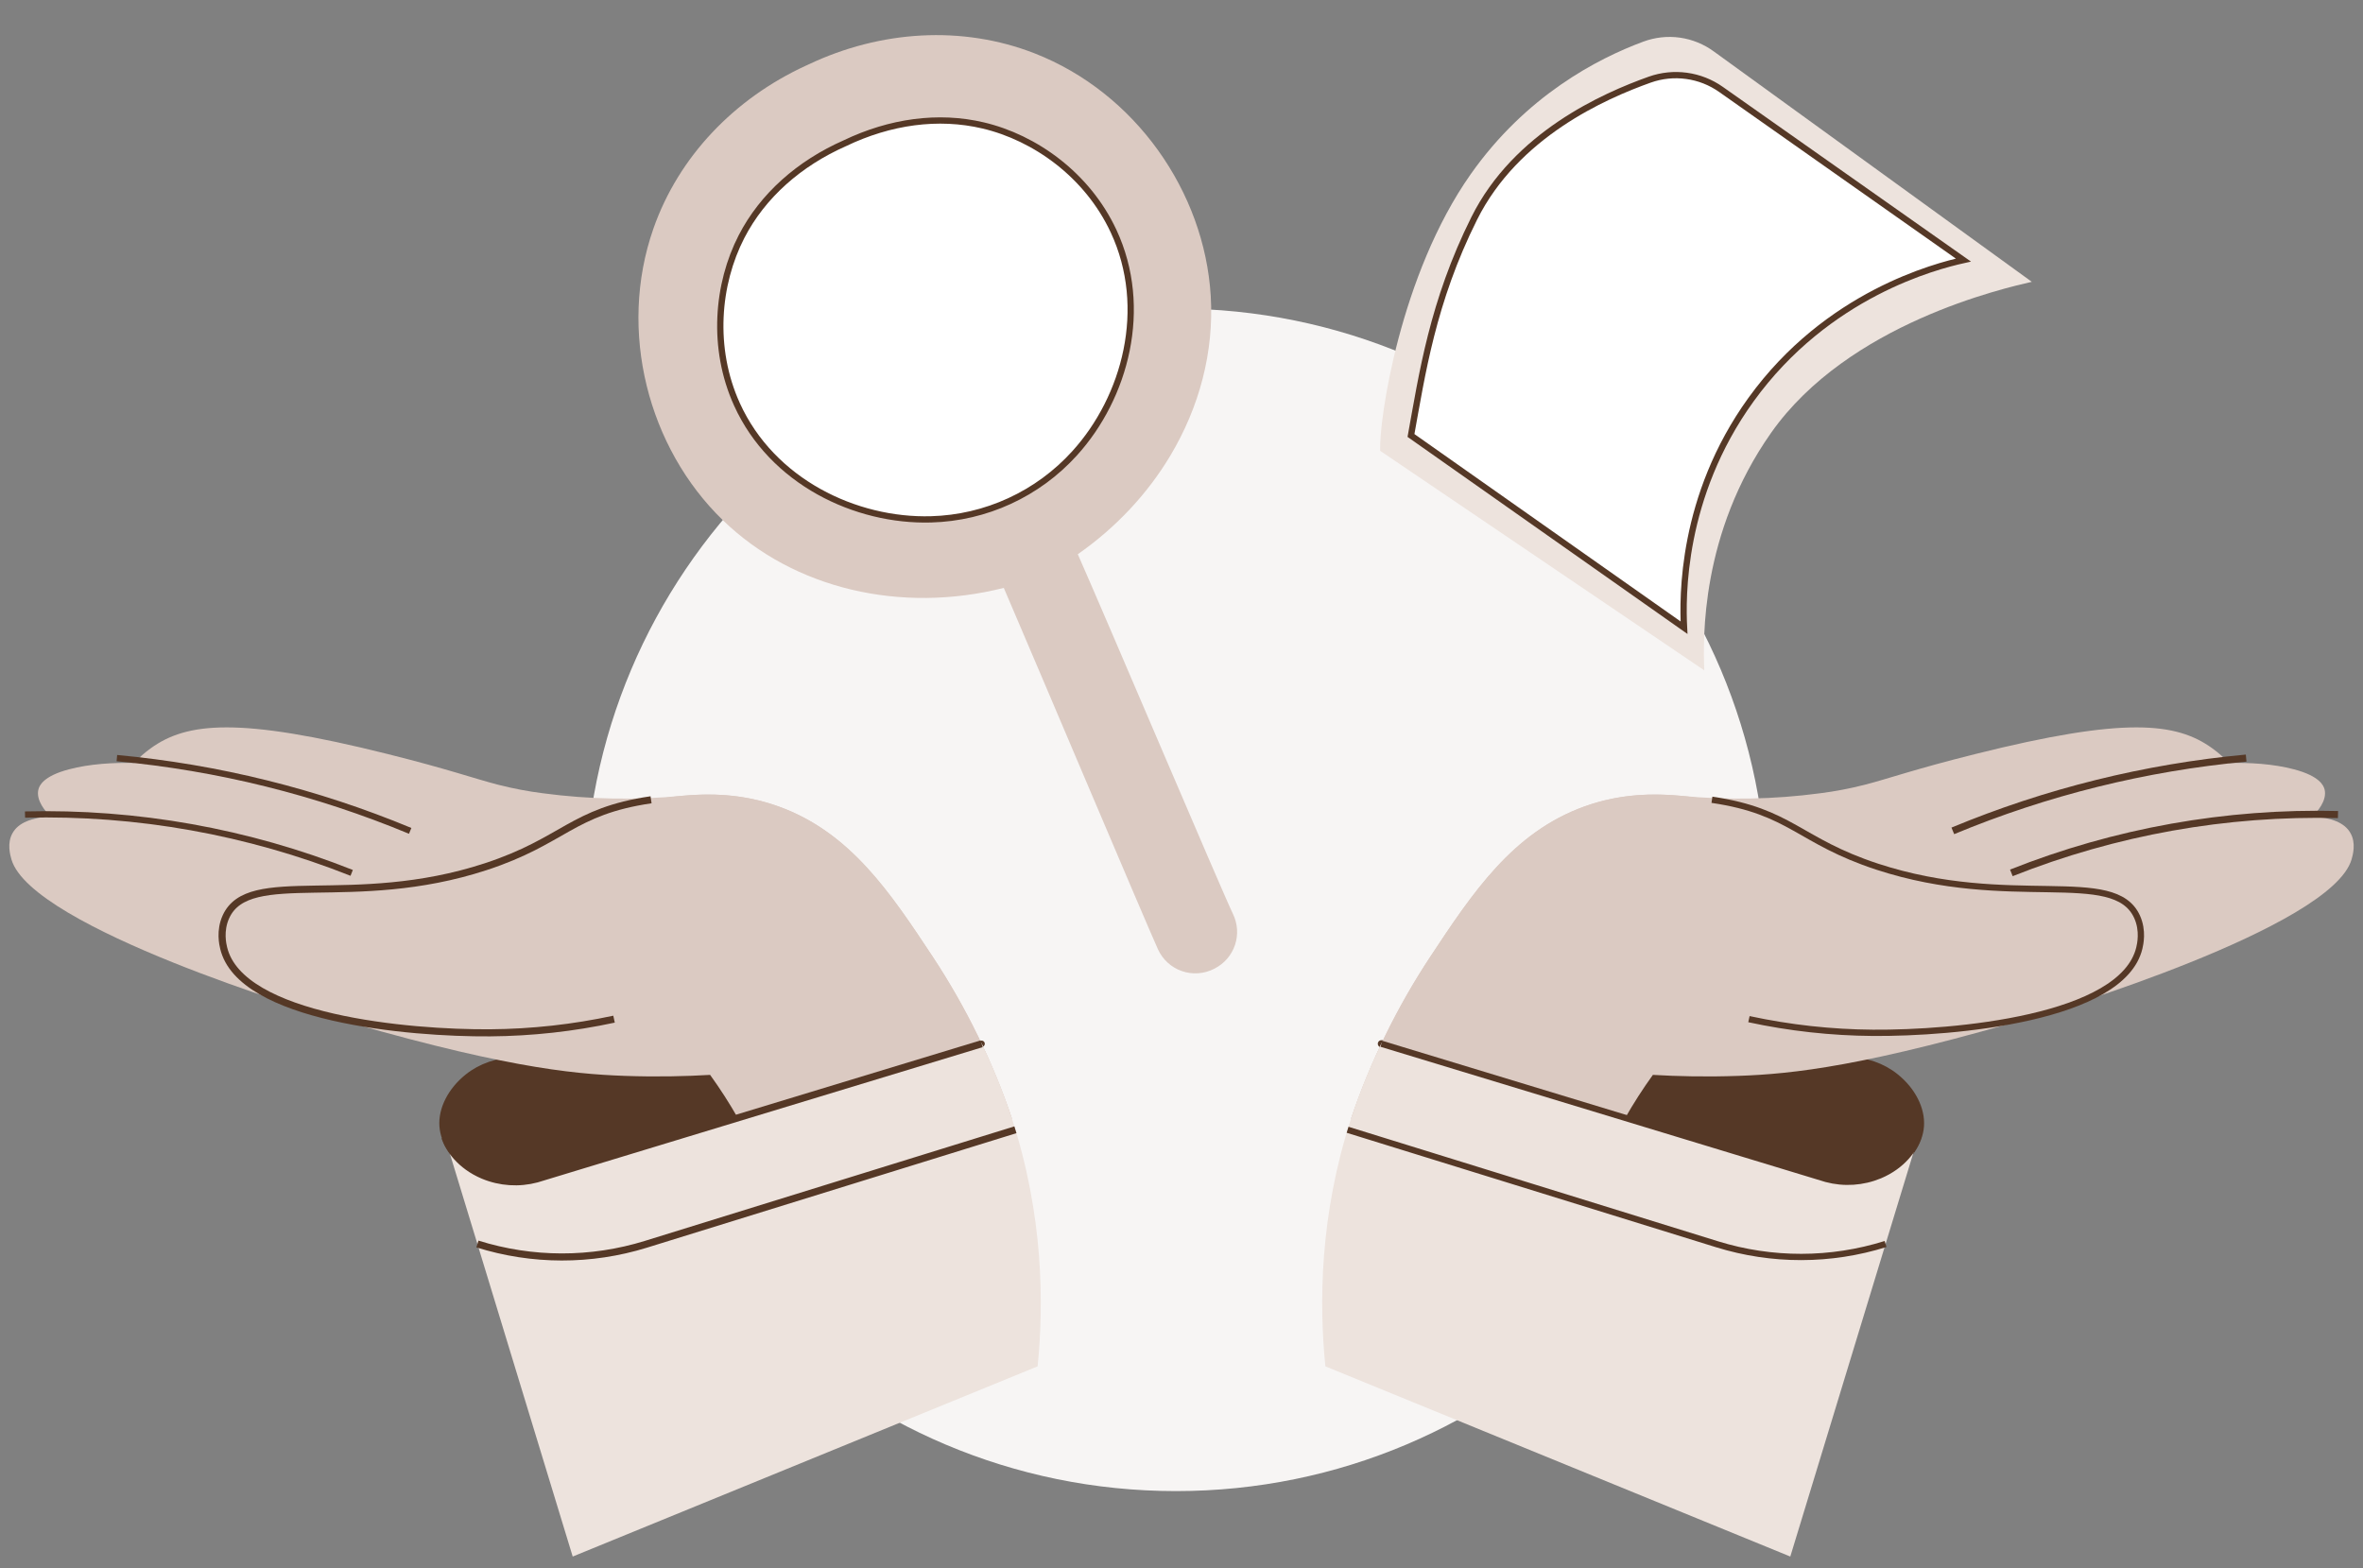 <svg width="113" height="75" viewBox="0 0 113 75" fill="none" xmlns="http://www.w3.org/2000/svg">
<rect x="0" y="0" width="113" height="75" fill="#808080" stroke="none"/>
<g clip-path="url(#clip0_11372_60278)">
<path d="M56.236 71.309C71.853 71.309 84.512 58.65 84.512 43.033C84.512 27.416 71.853 14.757 56.236 14.757C40.62 14.757 27.96 27.416 27.96 43.033C27.96 58.65 40.62 71.309 56.236 71.309Z" fill="#F7F5F4"/>
<path d="M88.374 50.703C89.193 50.732 89.998 50.991 90.636 51.503C91.443 52.149 91.895 53.044 91.837 53.856C91.724 55.415 89.706 56.992 87.332 56.382L66.057 49.916L88.374 50.703Z" fill="#553826" stroke="#553826" stroke-width="0.339" stroke-linecap="round" stroke-linejoin="round"/>
<path d="M112.455 41.096C111.5 44.397 97.743 48.475 97.743 48.475C89.191 51.014 85.709 51.359 83.147 51.451C81.584 51.507 80.195 51.472 79.042 51.404C78.556 52.077 78.107 52.777 77.697 53.499C77.165 54.437 76.699 55.41 76.302 56.413L64.608 53.499C65.532 50.772 66.801 48.175 68.385 45.771C70.415 42.703 72.328 39.81 75.765 38.569C77.485 37.945 79.092 37.937 80.398 38.061C82.609 38.271 84.835 38.23 87.036 37.937C87.753 37.846 88.464 37.711 89.164 37.532H89.167C90.349 37.227 91.516 36.796 94.463 36.06C101.585 34.278 104.068 34.535 105.799 35.791C106.083 35.996 106.346 36.227 106.585 36.483L106.461 36.491C107.578 36.459 108.713 36.53 109.706 36.793C110.939 37.118 111.119 37.579 111.163 37.753C111.296 38.294 110.785 38.844 110.608 39.021L110.475 39.027C111.503 39.098 112.124 39.346 112.402 39.843C112.676 40.324 112.511 40.898 112.455 41.096Z" fill="#DBCAC2"/>
<path d="M96.184 41.744C101.149 39.771 106.463 38.822 111.804 38.955M93.385 39.735C97.859 37.875 102.588 36.702 107.412 36.255" stroke="#553826" stroke-width="0.339" stroke-miterlimit="10"/>
<path d="M64.61 53.498C65.533 50.771 66.802 48.173 68.387 45.77C70.416 42.702 72.328 39.81 75.764 38.568C78.207 37.685 80.417 38.036 81.867 38.248C85.658 38.803 86.022 40.219 89.773 41.448C96.135 43.532 101.095 41.428 102.196 43.842C102.502 44.514 102.344 45.173 102.304 45.339C101.498 48.703 93.437 49.422 89.563 49.393C87.57 49.378 85.584 49.159 83.636 48.739" fill="#DBCAC2"/>
<path d="M81.866 38.248C85.657 38.803 86.022 40.219 89.773 41.448C96.134 43.532 101.095 41.428 102.195 43.842C102.501 44.514 102.343 45.173 102.304 45.339C101.497 48.703 93.437 49.422 89.563 49.393C87.57 49.378 85.584 49.159 83.635 48.739" stroke="#553826" stroke-width="0.3" stroke-miterlimit="10"/>
<path d="M63.38 65.343C63.082 62.348 63.098 58.138 64.608 53.498C65.008 52.272 65.492 51.075 66.057 49.916C77.044 53.489 85.227 55.811 87.333 56.382C87.93 56.544 88.912 56.653 89.893 56.212C90.869 55.774 91.427 54.949 91.715 54.422L85.613 74.439" fill="#EDE3DD"/>
<path d="M90.169 59.492C87.548 60.315 84.739 60.319 82.115 59.506L64.442 54.029M66.057 49.916L87.333 56.382C88.181 56.609 89.082 56.55 89.893 56.212C90.993 55.748 91.544 54.935 91.725 54.39C91.722 54.401 91.719 54.411 91.715 54.422" stroke="#553826" stroke-width="0.3" stroke-miterlimit="10"/>
<path d="M24.626 50.703C23.808 50.732 23.003 50.991 22.364 51.503C21.558 52.149 21.105 53.044 21.163 53.856C21.276 55.415 23.295 56.992 25.668 56.382L46.943 49.916L24.626 50.703Z" fill="#553826" stroke="#553826" stroke-width="0.3" stroke-linecap="round" stroke-linejoin="round"/>
<path d="M0.546 41.096C1.5 44.397 15.257 48.475 15.257 48.475C23.81 51.014 27.291 51.359 29.853 51.451C31.417 51.507 32.806 51.472 33.958 51.404C34.444 52.077 34.893 52.777 35.303 53.499C35.835 54.437 36.301 55.41 36.698 56.413L48.392 53.499C47.468 50.772 46.199 48.175 44.615 45.771C42.585 42.703 40.673 39.81 37.236 38.569C35.516 37.945 33.908 37.937 32.602 38.061C30.392 38.271 28.165 38.23 25.964 37.937C25.247 37.846 24.536 37.711 23.836 37.532H23.833C22.651 37.227 21.484 36.796 18.537 36.06C11.415 34.278 8.933 34.535 7.201 35.791C6.917 35.996 6.654 36.227 6.415 36.483L6.539 36.491C5.422 36.459 4.287 36.53 3.294 36.793C2.062 37.118 1.881 37.579 1.837 37.753C1.704 38.294 2.215 38.844 2.393 39.021L2.526 39.027C1.497 39.098 0.877 39.346 0.599 39.843C0.324 40.324 0.49 40.898 0.546 41.096Z" fill="#DBCAC2"/>
<path d="M16.817 41.744C11.851 39.771 6.538 38.822 1.196 38.955M19.615 39.735C15.142 37.875 10.413 36.702 5.589 36.255" stroke="#553826" stroke-width="0.3" stroke-miterlimit="10"/>
<path d="M48.39 53.498C47.468 50.771 46.198 48.173 44.614 45.77C42.585 42.702 40.673 39.81 37.236 38.568C34.793 37.685 32.584 38.036 31.134 38.248C27.343 38.803 26.978 40.219 23.227 41.448C16.866 43.532 11.905 41.428 10.805 43.842C10.498 44.514 10.656 45.173 10.696 45.339C11.503 48.703 19.563 49.422 23.437 49.393C25.43 49.378 27.416 49.159 29.364 48.739" fill="#DBCAC2"/>
<path d="M31.134 38.248C27.343 38.803 26.978 40.219 23.227 41.448C16.866 43.532 11.905 41.428 10.805 43.842C10.498 44.514 10.656 45.173 10.696 45.339C11.503 48.703 19.563 49.422 23.437 49.393C25.43 49.378 27.416 49.159 29.364 48.739" stroke="#553826" stroke-width="0.339" stroke-miterlimit="10"/>
<path d="M49.62 65.343C49.918 62.348 49.902 58.138 48.392 53.498C47.992 52.272 47.508 51.075 46.943 49.916C35.956 53.489 27.773 55.811 25.668 56.382C25.07 56.544 24.089 56.653 23.107 56.212C22.131 55.774 21.573 54.949 21.285 54.422L27.387 74.439" fill="#EDE3DD"/>
<path d="M22.831 59.492C25.452 60.315 28.262 60.319 30.886 59.506L48.558 54.029M46.943 49.916L25.668 56.382C24.819 56.609 23.919 56.55 23.107 56.212C22.008 55.748 21.457 54.935 21.275 54.39C21.279 54.401 21.282 54.411 21.285 54.422" stroke="#553826" stroke-width="0.339" stroke-miterlimit="10"/>
<path d="M81.5 32.059C81.442 30.586 81.311 25.504 84.694 20.7C88.389 15.453 95.867 13.779 97.161 13.477L81.969 2.47C81.486 2.114 80.926 1.885 80.337 1.801C79.747 1.718 79.145 1.783 78.582 1.992C76.379 2.809 72.97 4.582 70.33 8.331C66.947 13.135 65.942 20.085 66 21.559L81.5 32.059Z" fill="#EDE3DD"/>
<path d="M80.532 30.019C80.458 28.594 80.384 23.754 83.731 19.116C87.387 14.049 92.595 12.728 93.891 12.438L82.3 4.277C81.811 3.932 81.246 3.709 80.654 3.628C80.061 3.546 79.457 3.608 78.893 3.808C76.689 4.594 72.5 6.441 70.5 10.441C68.499 14.442 68 17.942 67.474 20.826L80.532 30.019Z" fill="white" stroke="#553826" stroke-width="0.3"/>
<path d="M49.471 2.55C46.011 1.201 42.106 1.453 38.671 3.079L38.523 3.147C35.127 4.71 32.453 7.482 31.245 10.936C29.534 15.829 30.994 21.42 34.571 24.881C37.972 28.178 43.095 29.353 48.002 28.115C49.845 32.409 54.782 44.092 55.374 45.398C55.484 45.64 55.642 45.858 55.839 46.037C56.036 46.217 56.267 46.354 56.519 46.441C56.77 46.528 57.037 46.564 57.303 46.544C57.568 46.525 57.827 46.452 58.064 46.33L58.099 46.311C58.553 46.076 58.898 45.673 59.059 45.188C59.221 44.702 59.186 44.173 58.963 43.712C58.428 42.607 52.897 29.57 51.541 26.505C53.372 25.227 54.875 23.612 55.961 21.799C57.353 19.473 58.062 16.821 57.898 14.147C57.597 9.179 54.3 4.433 49.471 2.55ZM51.385 21.682C50.514 22.643 49.458 23.419 48.279 23.961C47.101 24.503 45.825 24.801 44.528 24.837C40.914 24.942 36.922 23.035 35.242 19.341C34.016 16.64 34.295 13.577 35.46 11.316C36.471 9.355 38.222 7.81 40.405 6.848C42.558 5.815 44.868 5.491 47.015 5.999C49.493 6.584 51.998 8.365 53.252 11.054C54.967 14.732 53.819 19.004 51.385 21.682Z" fill="#DBCAC2"/>
<path d="M51.385 21.682C50.514 22.643 49.458 23.418 48.279 23.96C47.101 24.503 45.825 24.801 44.529 24.837C40.914 24.942 36.923 23.035 35.243 19.341C34.016 16.639 34.295 13.576 35.46 11.316C36.471 9.355 38.223 7.81 40.405 6.848C42.558 5.815 44.868 5.491 47.015 5.999C49.493 6.583 51.998 8.365 53.252 11.054C54.967 14.732 53.819 19.004 51.385 21.682Z" fill="white" stroke="#553826" stroke-width="0.3" stroke-linecap="round" stroke-linejoin="round"/>
</g>
<defs>
<clipPath id="clip0_11372_60278">
<rect width="113" height="75" fill="white"/>
</clipPath>
</defs>
</svg>
